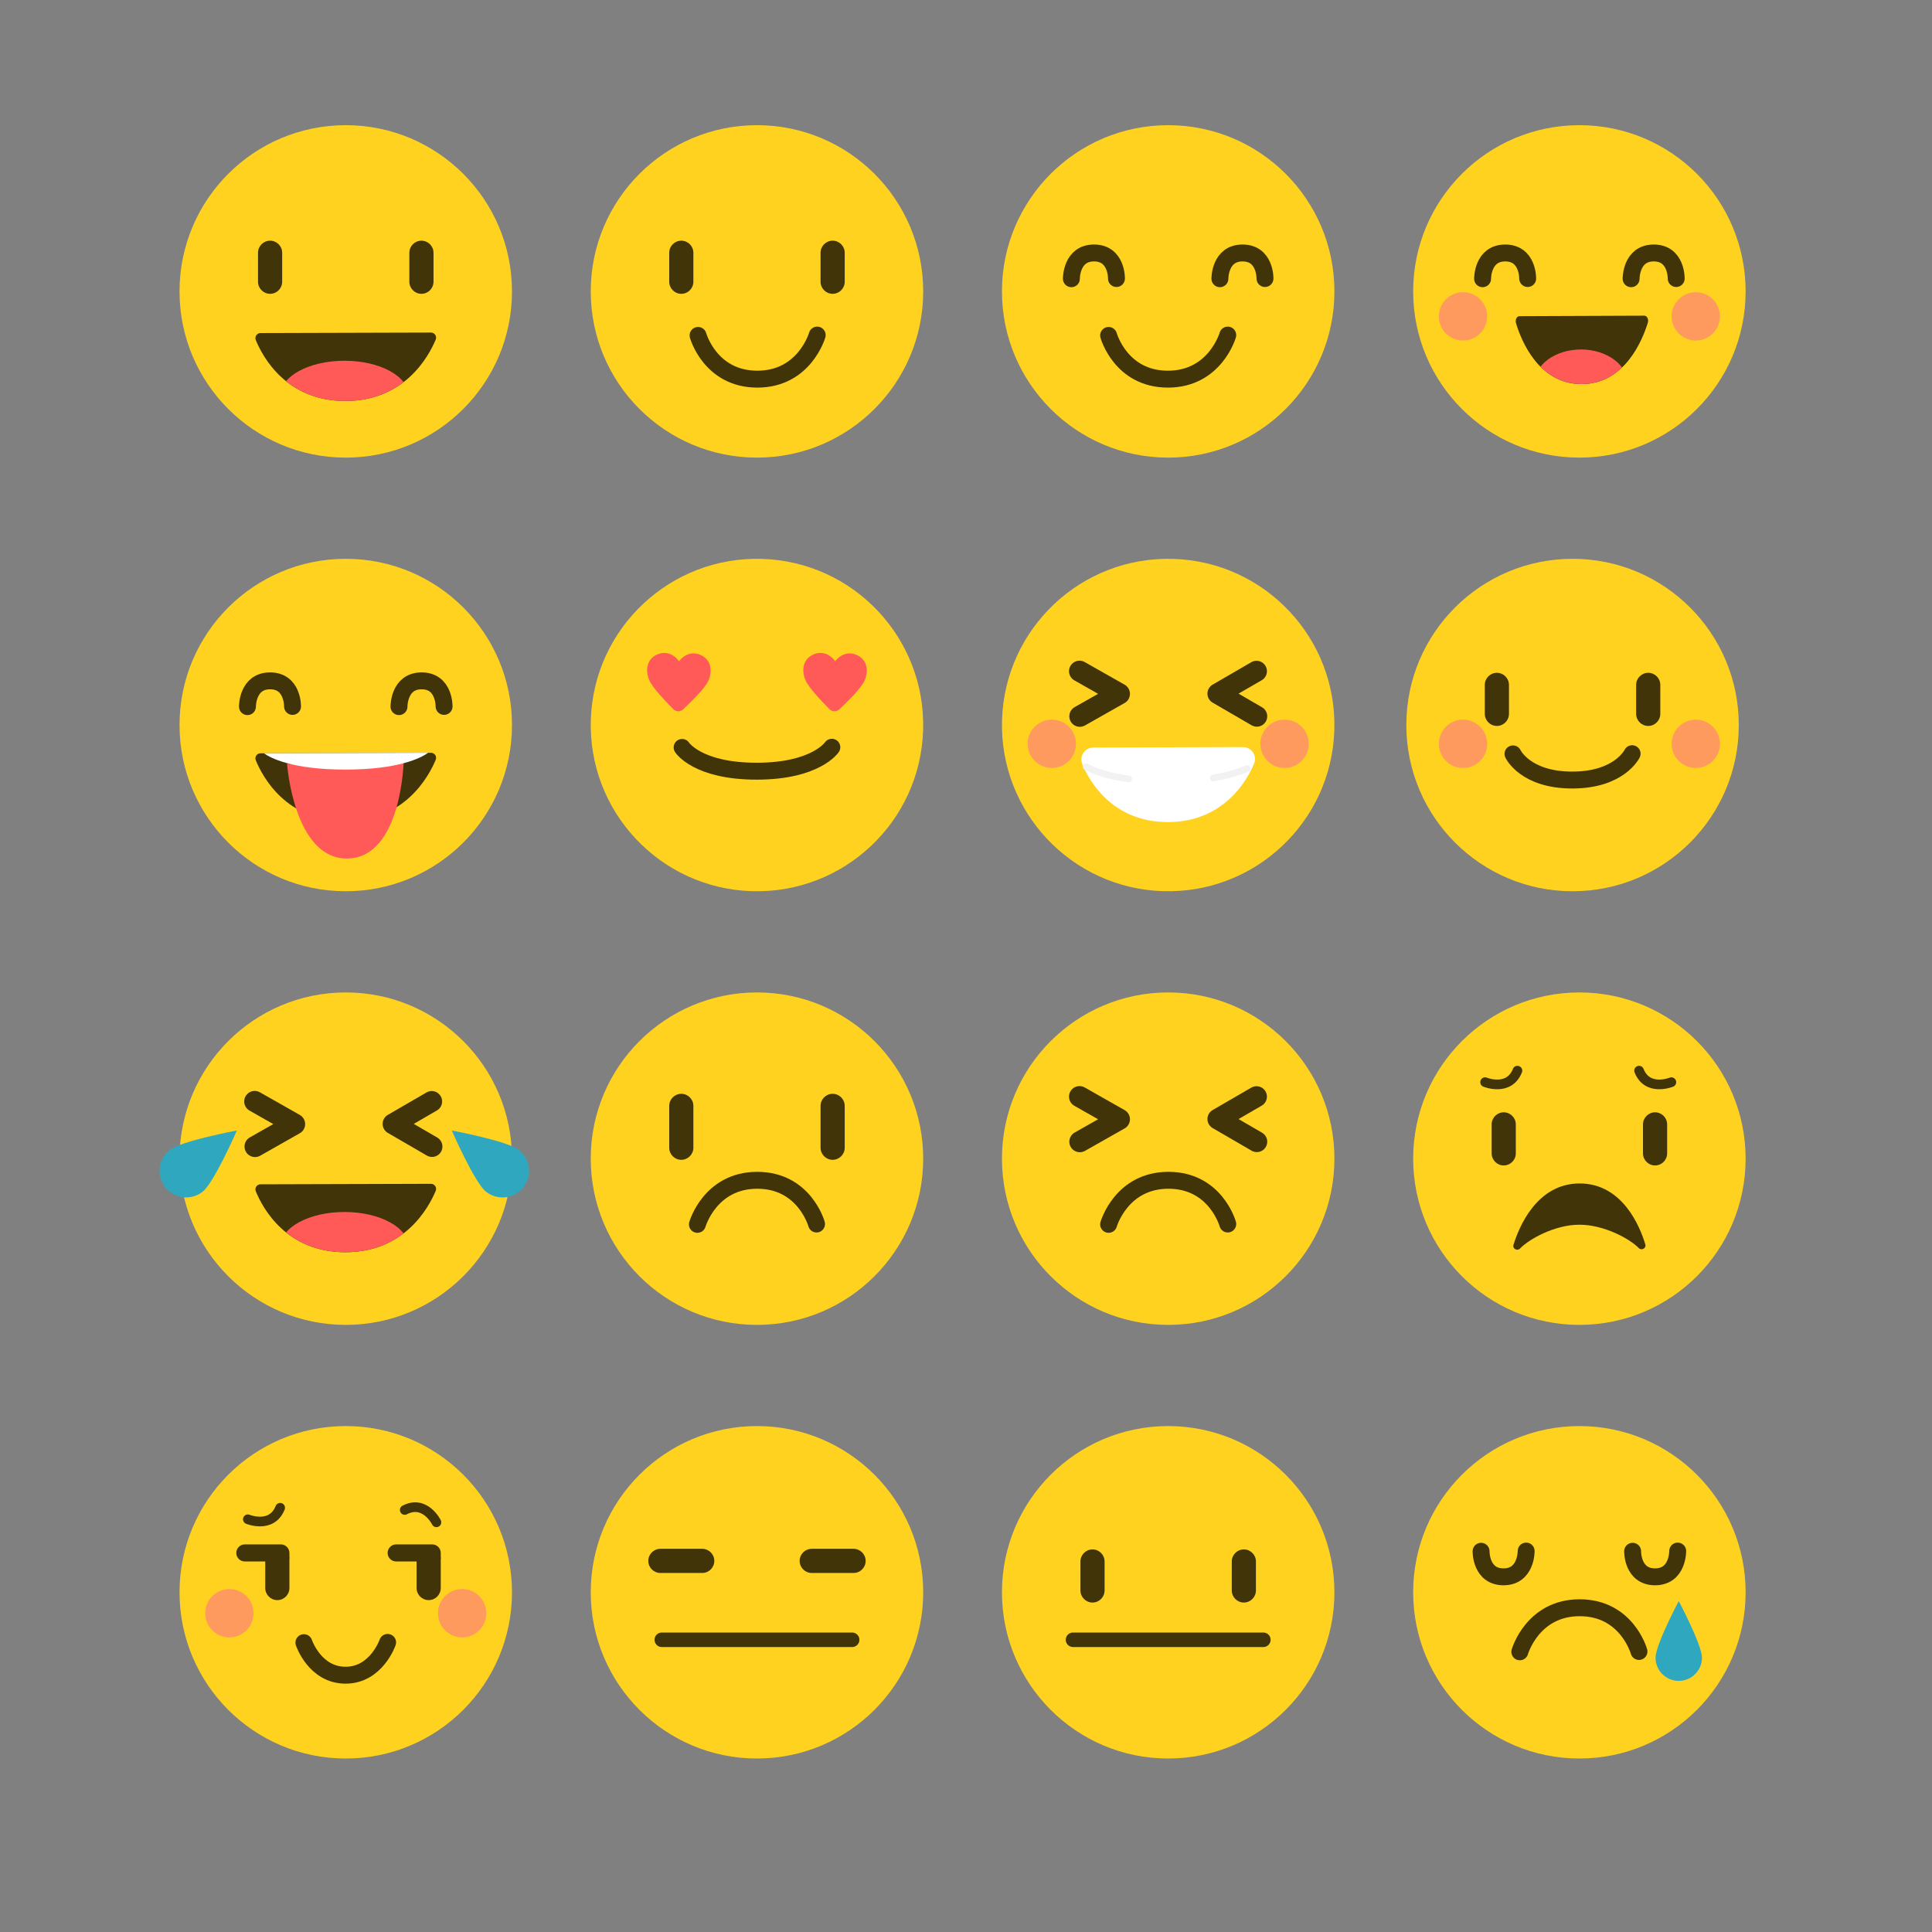<?xml version="1.0" encoding="UTF-8" standalone="no"?>
<!-- Created with Inkscape (http://www.inkscape.org/) -->

<svg
   xmlns:dc="http://purl.org/dc/elements/1.1/"
   xmlns:cc="http://creativecommons.org/ns#"
   xmlns:rdf="http://www.w3.org/1999/02/22-rdf-syntax-ns#"
   xmlns:svg="http://www.w3.org/2000/svg"
   xmlns="http://www.w3.org/2000/svg"
   xmlns:sodipodi="http://sodipodi.sourceforge.net/DTD/sodipodi-0.dtd"
   xmlns:inkscape="http://www.inkscape.org/namespaces/inkscape"
   id="svg2"
   version="1.1"
   inkscape:version="0.91 r13725"
   xml:space="preserve"
   width="1000"
   height="1000"
   viewBox="0 0 1000 1000"
   sodipodi:docname="smile.SVG.svg"><rect x="0" y="0" width="1000" height="1000" fill="#808080" stroke="none"/><defs
     id="defs6"><clipPath
       clipPathUnits="userSpaceOnUse"
       id="clipPath16"><path
         d="M 0,0 800,0 800,800 0,800 0,0 Z"
         id="path18"
         inkscape:connector-curvature="0" /></clipPath><radialGradient
       fx="0"
       fy="0"
       cx="0"
       cy="0"
       r="1"
       gradientUnits="userSpaceOnUse"
       gradientTransform="matrix(400,0,0,-400,400,400)"
       spreadMethod="pad"
       id="radialGradient24"><stop
         style="stop-opacity:1;stop-color:#ffffff"
         offset="0"
         id="stop26" /><stop
         style="stop-opacity:1;stop-color:#fffeed"
         offset="1"
         id="stop28" /></radialGradient><clipPath
       clipPathUnits="userSpaceOnUse"
       id="clipPath36"><path
         d="M 0,800 800,800 800,0 0,0 0,800 Z"
         id="path38"
         inkscape:connector-curvature="0" /></clipPath><clipPath
       clipPathUnits="userSpaceOnUse"
       id="clipPath92"><path
         d="m 595.786,502.012 20.031,0 0,-20.031 -20.031,0 0,20.031 z"
         id="path94"
         inkscape:connector-curvature="0" /></clipPath><clipPath
       clipPathUnits="userSpaceOnUse"
       id="clipPath108"><path
         d="m 692.171,502.012 20.031,0 0,-20.031 -20.031,0 0,20.031 z"
         id="path110"
         inkscape:connector-curvature="0" /></clipPath><clipPath
       clipPathUnits="userSpaceOnUse"
       id="clipPath140"><path
         d="m 178.459,662.287 -70.586,-0.203 c -1.491,-0.004 -2.52,-1.515 -1.955,-2.895 l 0,0 c 2.939,-7.173 12.754,-25.233 37.1,-25.233 l 0,0 c 24.334,0 34.371,18.185 37.402,25.421 l 0,0 c 0.58,1.386 -0.454,2.91 -1.954,2.91 l 0,0 c -0.002,0 -0.005,0 -0.007,0"
         id="path142"
         inkscape:connector-curvature="0" /></clipPath><clipPath
       clipPathUnits="userSpaceOnUse"
       id="clipPath152"><path
         d="M 0,800 800,800 800,0 0,0 0,800 Z"
         id="path154"
         inkscape:connector-curvature="0" /></clipPath><clipPath
       clipPathUnits="userSpaceOnUse"
       id="clipPath184"><path
         d="m 178.459,309.805 -70.586,-0.204 c -1.491,-0.004 -2.52,-1.515 -1.955,-2.895 l 0,0 c 2.939,-7.173 12.754,-25.233 37.1,-25.233 l 0,0 c 24.334,0 34.371,18.185 37.402,25.422 l 0,0 c 0.58,1.384 -0.454,2.91 -1.954,2.91 l 0,0 c -0.002,0 -0.005,0 -0.007,0"
         id="path186"
         inkscape:connector-curvature="0" /></clipPath><clipPath
       clipPathUnits="userSpaceOnUse"
       id="clipPath196"><path
         d="M 0,800 800,800 800,0 0,0 0,800 Z"
         id="path198"
         inkscape:connector-curvature="0" /></clipPath><clipPath
       clipPathUnits="userSpaceOnUse"
       id="clipPath268"><path
         d="m 84.964,142.012 20.031,0 0,-20.031 -20.031,0 0,20.031 z"
         id="path270"
         inkscape:connector-curvature="0" /></clipPath><clipPath
       clipPathUnits="userSpaceOnUse"
       id="clipPath284"><path
         d="m 181.349,142.012 20.031,0 0,-20.031 -20.031,0 0,20.031 z"
         id="path286"
         inkscape:connector-curvature="0" /></clipPath><clipPath
       clipPathUnits="userSpaceOnUse"
       id="clipPath332"><path
         d="m 680.894,669.287 -51.718,-0.204 c -1.094,-0.004 -1.847,-1.514 -1.433,-2.895 l 0,0 c 2.153,-7.173 9.344,-25.233 27.182,-25.233 l 0,0 c 17.831,0 25.185,18.185 27.406,25.421 l 0,0 c 0.425,1.386 -0.333,2.911 -1.432,2.911 l 0,0 c -0.002,0 -0.003,0 -0.005,0"
         id="path334"
         inkscape:connector-curvature="0" /></clipPath><clipPath
       clipPathUnits="userSpaceOnUse"
       id="clipPath344"><path
         d="M 0,800 800,800 800,0 0,0 0,800 Z"
         id="path346"
         inkscape:connector-curvature="0" /></clipPath><clipPath
       clipPathUnits="userSpaceOnUse"
       id="clipPath360"><path
         d="m 595.786,679.012 20.031,0 0,-20.031 -20.031,0 0,20.031 z"
         id="path362"
         inkscape:connector-curvature="0" /></clipPath><clipPath
       clipPathUnits="userSpaceOnUse"
       id="clipPath376"><path
         d="m 692.171,679.012 20.031,0 0,-20.031 -20.031,0 0,20.031 z"
         id="path378"
         inkscape:connector-curvature="0" /></clipPath><clipPath
       clipPathUnits="userSpaceOnUse"
       id="clipPath412"><path
         d="m 178.459,488.287 -70.586,-0.204 c -1.491,-0.004 -2.52,-1.514 -1.955,-2.895 l 0,0 c 2.939,-7.173 12.754,-25.233 37.1,-25.233 l 0,0 c 24.334,0 34.371,18.185 37.402,25.421 l 0,0 c 0.58,1.386 -0.454,2.911 -1.954,2.911 l 0,0 c -0.002,0 -0.005,0 -0.007,0"
         id="path414"
         inkscape:connector-curvature="0" /></clipPath><clipPath
       clipPathUnits="userSpaceOnUse"
       id="clipPath424"><path
         d="M 0,800 800,800 800,0 0,0 0,800 Z"
         id="path426"
         inkscape:connector-curvature="0" /></clipPath><clipPath
       clipPathUnits="userSpaceOnUse"
       id="clipPath452"><path
         d="m 425.512,502.012 20.031,0 0,-20.031 -20.031,0 0,20.031 z"
         id="path454"
         inkscape:connector-curvature="0" /></clipPath><clipPath
       clipPathUnits="userSpaceOnUse"
       id="clipPath468"><path
         d="m 521.897,502.012 20.031,0 0,-20.031 -20.031,0 0,20.031 z"
         id="path470"
         inkscape:connector-curvature="0" /></clipPath><clipPath
       clipPathUnits="userSpaceOnUse"
       id="clipPath560"><path
         d="M 0,800 800,800 800,0 0,0 0,800 Z"
         id="path562"
         inkscape:connector-curvature="0" /></clipPath></defs><sodipodi:namedview
     pagecolor="#ffffff"
     bordercolor="#666666"
     borderopacity="1"
     objecttolerance="10"
     gridtolerance="10"
     guidetolerance="10"
     inkscape:pageopacity="0"
     inkscape:pageshadow="2"
     inkscape:window-width="1366"
     inkscape:window-height="713"
     id="namedview4"
     showgrid="false"
     inkscape:zoom="0.472"
     inkscape:cx="325.20741"
     inkscape:cy="461.37836"
     inkscape:window-x="0"
     inkscape:window-y="27"
     inkscape:window-maximized="1"
     inkscape:current-layer="g10" /><g
     id="g10"
     inkscape:groupmode="layer"
     inkscape:label="74221-OE7M2S-365"
     transform="matrix(1.25,0,0,-1.25,0,1000)"><g
       id="g40"
       transform="translate(552.551,679.336)"><path
         d="m 0,0 c 0,-38.014 -30.817,-68.831 -68.832,-68.831 -38.013,0 -68.829,30.817 -68.829,68.831 0,38.015 30.816,68.831 68.829,68.831 C -30.817,68.831 0,38.015 0,0"
         style="fill:#ffd21f;fill-opacity:1;fill-rule:nonzero;stroke:none"
         id="path42"
         inkscape:connector-curvature="0" /></g><g
       id="g44"
       transform="translate(505.137,684.583)"><path
         d="m 0,0 c 0,0 -0.125,10.667 9.375,10.667 9.5,0 9.292,-10.584 9.292,-10.584"
         style="fill:none;stroke:#403408;stroke-width:7;stroke-linecap:round;stroke-linejoin:miter;stroke-miterlimit:10;stroke-dasharray:none;stroke-opacity:1"
         id="path46"
         inkscape:connector-curvature="0" /></g><g
       id="g48"
       transform="translate(443.637,684.583)"><path
         d="m 0,0 c 0,0 -0.125,10.667 9.375,10.667 9.5,0 9.292,-10.584 9.292,-10.584"
         style="fill:none;stroke:#403408;stroke-width:7;stroke-linecap:round;stroke-linejoin:miter;stroke-miterlimit:10;stroke-dasharray:none;stroke-opacity:1"
         id="path50"
         inkscape:connector-curvature="0" /></g><g
       id="g52"
       transform="translate(508.386,661.25)"><path
         d="m 0,0 c 0,0 -5.214,-18.25 -24.776,-18.25 -19.563,0 -24.557,18.107 -24.557,18.107"
         style="fill:none;stroke:#403408;stroke-width:7;stroke-linecap:round;stroke-linejoin:miter;stroke-miterlimit:10;stroke-dasharray:none;stroke-opacity:1"
         id="path54"
         inkscape:connector-curvature="0" /></g><g
       id="g56"
       transform="translate(382.276,679.336)"><path
         d="m 0,0 c 0,-38.014 -30.816,-68.831 -68.831,-68.831 -38.013,0 -68.83,30.817 -68.83,68.831 0,38.015 30.817,68.831 68.83,68.831 C -30.816,68.831 0,38.015 0,0"
         style="fill:#ffd21f;fill-opacity:1;fill-rule:nonzero;stroke:none"
         id="path58"
         inkscape:connector-curvature="0" /></g><g
       id="g60"
       transform="translate(282.112,678.336)"><path
         d="m 0,0 0,0 c -2.75,0 -5,2.25 -5,5 l 0,12 c 0,2.75 2.25,5 5,5 2.75,0 5,-2.25 5,-5 L 5,5 C 5,2.25 2.75,0 0,0"
         style="fill:#403408;fill-opacity:1;fill-rule:nonzero;stroke:none"
         id="path62"
         inkscape:connector-curvature="0" /></g><g
       id="g64"
       transform="translate(344.779,678.336)"><path
         d="m 0,0 0,0 c -2.75,0 -5,2.25 -5,5 l 0,12 c 0,2.75 2.25,5 5,5 2.75,0 5,-2.25 5,-5 L 5,5 C 5,2.25 2.75,0 0,0"
         style="fill:#403408;fill-opacity:1;fill-rule:nonzero;stroke:none"
         id="path66"
         inkscape:connector-curvature="0" /></g><g
       id="g68"
       transform="translate(338.386,661.25)"><path
         d="m 0,0 c 0,0 -5.214,-18.25 -24.776,-18.25 -19.563,0 -24.557,18.107 -24.557,18.107"
         style="fill:none;stroke:#403408;stroke-width:7;stroke-linecap:round;stroke-linejoin:miter;stroke-miterlimit:10;stroke-dasharray:none;stroke-opacity:1"
         id="path70"
         inkscape:connector-curvature="0" /></g><g
       id="g72"
       transform="translate(719.992,499.779)"><path
         d="m 0,0 c 0,-38.014 -30.818,-68.831 -68.832,-68.831 -38.013,0 -68.829,30.817 -68.829,68.831 0,38.015 30.816,68.831 68.829,68.831 C -30.818,68.831 0,38.015 0,0"
         style="fill:#ffd21f;fill-opacity:1;fill-rule:nonzero;stroke:none"
         id="path74"
         inkscape:connector-curvature="0" /></g><g
       id="g76"
       transform="translate(619.827,499.404)"><path
         d="m 0,0 0,0 c -2.75,0 -5,2.25 -5,5 l 0,12 c 0,2.75 2.25,5 5,5 2.75,0 5,-2.25 5,-5 L 5,5 C 5,2.25 2.75,0 0,0"
         style="fill:#403408;fill-opacity:1;fill-rule:nonzero;stroke:none"
         id="path78"
         inkscape:connector-curvature="0" /></g><g
       id="g80"
       transform="translate(682.494,499.404)"><path
         d="m 0,0 0,0 c -2.75,0 -5,2.25 -5,5 l 0,12 c 0,2.75 2.25,5 5,5 l 0,0 c 2.75,0 5,-2.25 5,-5 L 5,5 C 5,2.25 2.75,0 0,0"
         style="fill:#403408;fill-opacity:1;fill-rule:nonzero;stroke:none"
         id="path82"
         inkscape:connector-curvature="0" /></g><path
       inkscape:connector-curvature="0"
       id="path86"
       style="fill:none;stroke:#403408;stroke-width:7;stroke-linecap:round;stroke-linejoin:miter;stroke-miterlimit:10;stroke-dasharray:none;stroke-opacity:1"
       d="m 675.827,487.917 c 0,0 -5.214,-10.917 -24.776,-10.917 -19.563,0 -24.557,10.832 -24.557,10.832" /><g
       id="g88"><g
         id="g90" /><g
         id="g96"><g
           clip-path="url(#clipPath92)"
           id="g98"
           style="opacity:0.6"><g
             transform="translate(615.817,491.997)"
             id="g100"><path
               d="m 0,0 c 0,-5.532 -4.485,-10.016 -10.016,-10.016 -5.532,0 -10.015,4.484 -10.015,10.016 0,5.532 4.483,10.016 10.015,10.016 C -4.485,10.016 0,5.532 0,0"
               style="fill:#ff758a;fill-opacity:1;fill-rule:nonzero;stroke:none"
               id="path102"
               inkscape:connector-curvature="0" /></g></g></g></g><g
       id="g104"><g
         id="g106" /><g
         id="g112"><g
           clip-path="url(#clipPath108)"
           id="g114"
           style="opacity:0.6"><g
             transform="translate(712.202,491.997)"
             id="g116"><path
               d="m 0,0 c 0,-5.532 -4.485,-10.016 -10.016,-10.016 -5.532,0 -10.015,4.484 -10.015,10.016 0,5.532 4.483,10.016 10.015,10.016 C -4.485,10.016 0,5.532 0,0"
               style="fill:#ff758a;fill-opacity:1;fill-rule:nonzero;stroke:none"
               id="path118"
               inkscape:connector-curvature="0" /></g></g></g></g><g
       id="g120"
       transform="translate(212.003,679.336)"><path
         d="m 0,0 c 0,-38.014 -30.817,-68.831 -68.831,-68.831 -38.014,0 -68.83,30.817 -68.83,68.831 0,38.015 30.816,68.831 68.83,68.831 C -30.817,68.831 0,38.015 0,0"
         style="fill:#ffd21f;fill-opacity:1;fill-rule:nonzero;stroke:none"
         id="path122"
         inkscape:connector-curvature="0" /></g><g
       id="g124"
       transform="translate(111.839,678.336)"><path
         d="m 0,0 0,0 c -2.75,0 -5,2.25 -5,5 l 0,12 c 0,2.75 2.25,5 5,5 l 0,0 c 2.75,0 5,-2.25 5,-5 L 5,5 C 5,2.25 2.75,0 0,0"
         style="fill:#403408;fill-opacity:1;fill-rule:nonzero;stroke:none"
         id="path126"
         inkscape:connector-curvature="0" /></g><g
       id="g128"
       transform="translate(174.506,678.336)"><path
         d="m 0,0 0,0 c -2.75,0 -5,2.25 -5,5 l 0,12 c 0,2.75 2.25,5 5,5 l 0,0 c 2.75,0 5,-2.25 5,-5 L 5,5 C 5,2.25 2.75,0 0,0"
         style="fill:#403408;fill-opacity:1;fill-rule:nonzero;stroke:none"
         id="path130"
         inkscape:connector-curvature="0" /></g><g
       id="g132"
       transform="translate(107.873,662.084)"><path
         d="m 0,0 c -1.492,-0.004 -2.521,-1.515 -1.955,-2.895 2.938,-7.173 12.754,-25.233 37.1,-25.233 24.334,0 34.371,18.185 37.402,25.421 0.581,1.388 -0.457,2.915 -1.961,2.911 L 0,0 Z"
         style="fill:#403408;fill-opacity:1;fill-rule:nonzero;stroke:none"
         id="path134"
         inkscape:connector-curvature="0" /></g><g
       id="g136"><g
         id="g138"
         clip-path="url(#clipPath140)"><g
           id="g144"
           transform="translate(169.133,636.25)"><path
             d="M 0,0 C 0,-7.939 -11.864,-14.375 -26.5,-14.375 -41.136,-14.375 -53,-7.939 -53,0 -53,7.939 -41.136,14.375 -26.5,14.375 -11.864,14.375 0,7.939 0,0"
             style="fill:#ff5a58;fill-opacity:1;fill-rule:nonzero;stroke:none"
             id="path146"
             inkscape:connector-curvature="0" /></g></g></g><g
       id="g148"><g
         id="g150"
         clip-path="url(#clipPath152)"><g
           id="g156"
           transform="translate(212.003,320.221)"><path
             d="m 0,0 c 0,-38.014 -30.817,-68.831 -68.831,-68.831 -38.013,0 -68.83,30.817 -68.83,68.831 0,38.015 30.817,68.831 68.83,68.831 C -30.817,68.831 0,38.015 0,0"
             style="fill:#ffd21f;fill-opacity:1;fill-rule:nonzero;stroke:none"
             id="path158"
             inkscape:connector-curvature="0" /></g><g
           id="g160"
           transform="translate(105.477,343.913)"><path
             d="M 0,0 16.523,-9.375 0.129,-18.667"
             style="fill:none;stroke:#403408;stroke-width:8.712;stroke-linecap:round;stroke-linejoin:round;stroke-miterlimit:10;stroke-dasharray:none;stroke-opacity:1"
             id="path162"
             inkscape:connector-curvature="0" /></g><g
           id="g164"
           transform="translate(178.893,325.246)"><path
             d="m 0,0 -16.144,9.375 16.018,9.292"
             style="fill:none;stroke:#403408;stroke-width:8.612;stroke-linecap:round;stroke-linejoin:round;stroke-miterlimit:10;stroke-dasharray:none;stroke-opacity:1"
             id="path166"
             inkscape:connector-curvature="0" /></g><g
           id="g168"
           transform="translate(214.933,323.792)"><path
             d="M 0,0 C 4.758,-3.784 5.546,-10.712 1.761,-15.471 -2.024,-20.23 -8.95,-21.02 -13.708,-17.236 -18.468,-13.449 -27.864,8.091 -27.864,8.091 -27.864,8.091 -4.761,3.786 0,0"
             style="fill:#2fa7bf;fill-opacity:1;fill-rule:nonzero;stroke:none"
             id="path170"
             inkscape:connector-curvature="0" /></g><g
           id="g172"
           transform="translate(70.224,323.792)"><path
             d="M 0,0 C -4.758,-3.784 -5.546,-10.712 -1.761,-15.471 2.024,-20.23 8.95,-21.02 13.708,-17.236 18.468,-13.449 27.864,8.091 27.864,8.091 27.864,8.091 4.761,3.786 0,0"
             style="fill:#2fa7bf;fill-opacity:1;fill-rule:nonzero;stroke:none"
             id="path174"
             inkscape:connector-curvature="0" /></g><g
           id="g176"
           transform="translate(107.873,309.601)"><path
             d="m 0,0 c -1.492,-0.004 -2.521,-1.515 -1.955,-2.895 2.938,-7.173 12.754,-25.233 37.1,-25.233 24.334,0 34.371,18.185 37.402,25.421 0.581,1.388 -0.457,2.915 -1.961,2.911 L 0,0 Z"
             style="fill:#403408;fill-opacity:1;fill-rule:nonzero;stroke:none"
             id="path178"
             inkscape:connector-curvature="0" /></g></g></g><g
       id="g180"><g
         id="g182"
         clip-path="url(#clipPath184)"><g
           id="g188"
           transform="translate(169.133,283.768)"><path
             d="M 0,0 C 0,-7.939 -11.864,-14.375 -26.5,-14.375 -41.136,-14.375 -53,-7.939 -53,0 -53,7.939 -41.136,14.375 -26.5,14.375 -11.864,14.375 0,7.939 0,0"
             style="fill:#ff5a58;fill-opacity:1;fill-rule:nonzero;stroke:none"
             id="path190"
             inkscape:connector-curvature="0" /></g></g></g><g
       id="g200"
       transform="translate(722.825,320.221)"><path
         d="m 0,0 c 0,-38.014 -30.817,-68.831 -68.832,-68.831 -38.013,0 -68.829,30.817 -68.829,68.831 0,38.015 30.816,68.831 68.829,68.831 C -30.817,68.831 0,38.015 0,0"
         style="fill:#ffd21f;fill-opacity:1;fill-rule:nonzero;stroke:none"
         id="path202"
         inkscape:connector-curvature="0" /></g><g
       id="g204"
       transform="translate(622.661,317.413)"><path
         d="m 0,0 0,0 c -2.75,0 -5,2.25 -5,5 l 0,12 c 0,2.75 2.25,5 5,5 2.75,0 5,-2.25 5,-5 L 5,5 C 5,2.25 2.75,0 0,0"
         style="fill:#403408;fill-opacity:1;fill-rule:nonzero;stroke:none"
         id="path206"
         inkscape:connector-curvature="0" /></g><g
       id="g208"
       transform="translate(685.328,317.413)"><path
         d="m 0,0 0,0 c -2.75,0 -5,2.25 -5,5 l 0,12 c 0,2.75 2.25,5 5,5 2.75,0 5,-2.25 5,-5 L 5,5 C 5,2.25 2.75,0 0,0"
         style="fill:#403408;fill-opacity:1;fill-rule:nonzero;stroke:none"
         id="path210"
         inkscape:connector-curvature="0" /></g><g
       id="g212"
       transform="translate(614.953,351.898)"><path
         d="M 0,0 C 0,0 9.865,-4.059 13.377,4.768"
         style="fill:none;stroke:#403408;stroke-width:4;stroke-linecap:round;stroke-linejoin:miter;stroke-miterlimit:10;stroke-dasharray:none;stroke-opacity:1"
         id="path214"
         inkscape:connector-curvature="0" /></g><g
       id="g216"
       transform="translate(692.079,351.898)"><path
         d="M 0,0 C 0,0 -9.865,-4.059 -13.377,4.768"
         style="fill:none;stroke:#403408;stroke-width:4;stroke-linecap:round;stroke-linejoin:miter;stroke-miterlimit:10;stroke-dasharray:none;stroke-opacity:1"
         id="path218"
         inkscape:connector-curvature="0" /></g><g
       id="g220"
       transform="translate(678.583,283.199)"><path
         d="M 0,0 C 1.13,-1.172 3.162,-0.086 2.719,1.481 2.715,1.494 2.711,1.508 2.707,1.522 0.554,8.695 -6.638,26.755 -24.476,26.755 -42.306,26.755 -49.66,8.57 -51.881,1.333 -51.885,1.32 -51.889,1.306 -51.893,1.292 c -0.455,-1.572 1.593,-2.666 2.721,-1.48 3.6,3.783 14.267,9.864 24.587,9.864 C -14.267,9.676 -3.602,3.735 0,0"
         style="fill:#403408;fill-opacity:1;fill-rule:nonzero;stroke:none"
         id="path222"
         inkscape:connector-curvature="0" /></g><g
       id="g224"
       transform="translate(382.276,140.664)"><path
         d="m 0,0 c 0,-38.014 -30.818,-68.831 -68.832,-68.831 -38.013,0 -68.829,30.817 -68.829,68.831 0,38.015 30.816,68.831 68.829,68.831 C -30.818,68.831 0,38.015 0,0"
         style="fill:#ffd21f;fill-opacity:1;fill-rule:nonzero;stroke:none"
         id="path226"
         inkscape:connector-curvature="0" /></g><g
       id="g228"
       transform="translate(295.779,153.667)"><path
         d="m 0,0 0,0 c 0,-2.75 -2.25,-5 -5,-5 l -17.333,0 c -2.75,0 -5,2.25 -5,5 l 0,0 c 0,2.75 2.25,5 5,5 L -5,5 C -2.25,5 0,2.75 0,0"
         style="fill:#403408;fill-opacity:1;fill-rule:nonzero;stroke:none"
         id="path230"
         inkscape:connector-curvature="0" /></g><g
       id="g232"
       transform="translate(358.446,153.667)"><path
         d="m 0,0 0,0 c 0,-2.75 -2.25,-5 -5,-5 l -17.333,0 c -2.75,0 -5,2.25 -5,5 l 0,0 c 0,2.75 2.25,5 5,5 L -5,5 C -2.25,5 0,2.75 0,0"
         style="fill:#403408;fill-opacity:1;fill-rule:nonzero;stroke:none"
         id="path234"
         inkscape:connector-curvature="0" /></g><g
       id="g236"
       transform="translate(274.031,121)"><path
         d="M 0,0 78.83,0"
         style="fill:none;stroke:#403408;stroke-width:6;stroke-linecap:round;stroke-linejoin:miter;stroke-miterlimit:10;stroke-dasharray:none;stroke-opacity:1"
         id="path238"
         inkscape:connector-curvature="0" /></g><g
       id="g240"
       transform="translate(212.003,140.664)"><path
         d="m 0,0 c 0,-38.014 -30.818,-68.831 -68.832,-68.831 -38.013,0 -68.829,30.817 -68.829,68.831 0,38.015 30.816,68.831 68.829,68.831 C -30.818,68.831 0,38.015 0,0"
         style="fill:#ffd21f;fill-opacity:1;fill-rule:nonzero;stroke:none"
         id="path242"
         inkscape:connector-curvature="0" /></g><g
       id="g244"
       transform="translate(114.839,137.423)"><path
         d="m 0,0 0,0 c -2.75,0 -5,2.25 -5,5 l 0,12 c 0,2.75 2.25,5 5,5 l 0,0 c 2.75,0 5,-2.25 5,-5 L 5,5 C 5,2.25 2.75,0 0,0"
         style="fill:#403408;fill-opacity:1;fill-rule:nonzero;stroke:none"
         id="path246"
         inkscape:connector-curvature="0" /></g><g
       id="g248"
       transform="translate(177.506,137.423)"><path
         d="m 0,0 0,0 c -2.75,0 -5,2.25 -5,5 l 0,12 c 0,2.75 2.25,5 5,5 l 0,0 c 2.75,0 5,-2.25 5,-5 L 5,5 C 5,2.25 2.75,0 0,0"
         style="fill:#403408;fill-opacity:1;fill-rule:nonzero;stroke:none"
         id="path250"
         inkscape:connector-curvature="0" /></g><g
       id="g252"
       transform="translate(182.506,156.961)"><path
         d="m 0,0 0,-2.08 c 0,-0.803 -0.656,-1.459 -1.458,-1.459 l -17.003,0 C -20.408,-3.539 -22,-1.946 -22,0 c 0,1.946 1.592,3.539 3.539,3.539 l 14.922,0 C -1.592,3.539 0,1.946 0,0"
         style="fill:#403408;fill-opacity:1;fill-rule:nonzero;stroke:none"
         id="path254"
         inkscape:connector-curvature="0" /></g><g
       id="g256"
       transform="translate(119.839,156.961)"><path
         d="m 0,0 0,-1.83 c 0,-0.94 -0.769,-1.709 -1.708,-1.709 l -16.753,0 C -20.408,-3.539 -22,-1.946 -22,0 c 0,1.946 1.592,3.539 3.539,3.539 l 14.922,0 C -1.592,3.539 0,1.946 0,0"
         style="fill:#403408;fill-opacity:1;fill-rule:nonzero;stroke:none"
         id="path258"
         inkscape:connector-curvature="0" /></g><g
       id="g260"
       transform="translate(160.506,119.917)"><path
         d="m 0,0 c 0,0 -4.649,-13.583 -17.411,-13.583 -12.761,0 -17.255,13.477 -17.255,13.477"
         style="fill:none;stroke:#403408;stroke-width:7;stroke-linecap:round;stroke-linejoin:miter;stroke-miterlimit:10;stroke-dasharray:none;stroke-opacity:1"
         id="path262"
         inkscape:connector-curvature="0" /></g><g
       id="g264"><g
         id="g266" /><g
         id="g272"><g
           clip-path="url(#clipPath268)"
           id="g274"
           style="opacity:0.6"><g
             transform="translate(104.995,131.997)"
             id="g276"><path
               d="m 0,0 c 0,-5.532 -4.485,-10.016 -10.016,-10.016 -5.532,0 -10.015,4.484 -10.015,10.016 0,5.532 4.483,10.016 10.015,10.016 C -4.485,10.016 0,5.532 0,0"
               style="fill:#ff758a;fill-opacity:1;fill-rule:nonzero;stroke:none"
               id="path278"
               inkscape:connector-curvature="0" /></g></g></g></g><g
       id="g280"><g
         id="g282" /><g
         id="g288"><g
           clip-path="url(#clipPath284)"
           id="g290"
           style="opacity:0.6"><g
             transform="translate(201.381,131.997)"
             id="g292"><path
               d="m 0,0 c 0,-5.532 -4.485,-10.016 -10.016,-10.016 -5.532,0 -10.015,4.484 -10.015,10.016 0,5.532 4.483,10.016 10.015,10.016 C -4.485,10.016 0,5.532 0,0"
               style="fill:#ff758a;fill-opacity:1;fill-rule:nonzero;stroke:none"
               id="path294"
               inkscape:connector-curvature="0" /></g></g></g></g><g
       id="g296"
       transform="translate(102.632,170.898)"><path
         d="M 0,0 C 0,0 9.865,-4.059 13.377,4.768"
         style="fill:none;stroke:#403408;stroke-width:4;stroke-linecap:round;stroke-linejoin:miter;stroke-miterlimit:10;stroke-dasharray:none;stroke-opacity:1"
         id="path298"
         inkscape:connector-curvature="0" /></g><g
       id="g300"
       transform="translate(167.593,174.756)"><path
         d="M 0,0 C 8.431,4.377 13.123,-5.111 13.123,-5.111"
         style="fill:none;stroke:#403408;stroke-width:4;stroke-linecap:round;stroke-linejoin:miter;stroke-miterlimit:10;stroke-dasharray:none;stroke-opacity:1"
         id="path302"
         inkscape:connector-curvature="0" /></g><g
       id="g304"
       transform="translate(382.243,497.632)"><path
         d="m 0,0 c -1.185,-37.995 -32.95,-67.836 -70.945,-66.65 -37.995,1.184 -67.836,32.947 -66.649,70.942 1.185,37.997 32.947,67.837 70.942,66.652 C -28.657,69.759 1.185,37.996 0,0"
         style="fill:#ffd21f;fill-opacity:1;fill-rule:nonzero;stroke:none"
         id="path306"
         inkscape:connector-curvature="0" /></g><g
       id="g308"
       transform="translate(344.446,490.583)"><path
         d="m 0,0 c 0,0 -6.553,-9.917 -31.138,-9.917 -24.585,0 -30.861,9.84 -30.861,9.84"
         style="fill:none;stroke:#403408;stroke-width:7;stroke-linecap:round;stroke-linejoin:miter;stroke-miterlimit:10;stroke-dasharray:none;stroke-opacity:1"
         id="path310"
         inkscape:connector-curvature="0" /></g><g
       id="g312"
       transform="translate(337.051,529.096)"><path
         d="m 0,0 c 3.469,1.382 6.728,-0.051 8.79,-2.891 2.152,2.771 5.456,4.098 8.879,2.603 4.299,-1.876 5.131,-6.388 3.255,-10.688 -1.353,-3.102 -7.254,-8.881 -10.437,-11.86 C 9.34,-23.909 7.554,-23.88 6.444,-22.77 3.359,-19.689 -2.35,-13.721 -3.602,-10.577 -5.337,-6.218 -4.358,-1.736 0,0"
         style="fill:#ff5a58;fill-opacity:1;fill-rule:nonzero;stroke:none"
         id="path314"
         inkscape:connector-curvature="0" /></g><g
       id="g316"
       transform="translate(272.385,529.096)"><path
         d="m 0,0 c 3.469,1.382 6.728,-0.051 8.79,-2.891 2.152,2.771 5.456,4.098 8.879,2.603 4.299,-1.876 5.131,-6.388 3.255,-10.688 -1.353,-3.102 -7.254,-8.881 -10.437,-11.86 C 9.34,-23.909 7.554,-23.88 6.444,-22.77 3.359,-19.689 -2.35,-13.721 -3.602,-10.577 -5.337,-6.218 -4.358,-1.736 0,0"
         style="fill:#ff5a58;fill-opacity:1;fill-rule:nonzero;stroke:none"
         id="path318"
         inkscape:connector-curvature="0" /></g><g
       id="g4456"
       inkscape:export-xdpi="90"
       inkscape:export-ydpi="90"><g
         transform="translate(722.825,679.336)"
         id="g320"><path
           inkscape:connector-curvature="0"
           id="path322"
           style="fill:#ffd21f;fill-opacity:1;fill-rule:nonzero;stroke:none"
           d="m 0,0 c 0,-38.014 -30.818,-68.831 -68.832,-68.831 -38.013,0 -68.829,30.817 -68.829,68.831 0,38.015 30.816,68.831 68.829,68.831 C -30.818,68.831 0,38.015 0,0" /></g><g
         transform="translate(629.175,669.083)"
         id="g324"><path
           inkscape:connector-curvature="0"
           id="path326"
           style="fill:#403408;fill-opacity:1;fill-rule:nonzero;stroke:none"
           d="m 0,0 c -1.093,-0.004 -1.847,-1.515 -1.432,-2.895 2.152,-7.173 9.344,-25.233 27.183,-25.233 17.83,0 25.184,18.185 27.404,25.421 0.426,1.388 -0.335,2.915 -1.436,2.911 L 0,0 Z" /></g><g
         id="g328"><g
           clip-path="url(#clipPath332)"
           id="g330"><g
             transform="translate(674.061,640.917)"
             id="g336"><path
               inkscape:connector-curvature="0"
               id="path338"
               style="fill:#ff5a58;fill-opacity:1;fill-rule:nonzero;stroke:none"
               d="m 0,0 c 0,-7.939 -8.693,-14.375 -19.417,-14.375 -10.723,0 -19.416,6.436 -19.416,14.375 0,7.939 8.693,14.375 19.416,14.375 C -8.693,14.375 0,7.939 0,0" /></g></g></g><g
         transform="translate(675.411,684.583)"
         id="g348"><path
           inkscape:connector-curvature="0"
           id="path350"
           style="fill:none;stroke:#403408;stroke-width:7;stroke-linecap:round;stroke-linejoin:miter;stroke-miterlimit:10;stroke-dasharray:none;stroke-opacity:1"
           d="m 0,0 c 0,0 -0.125,10.667 9.375,10.667 9.5,0 9.292,-10.584 9.292,-10.584" /></g><g
         transform="translate(613.911,684.583)"
         id="g352"><path
           inkscape:connector-curvature="0"
           id="path354"
           style="fill:none;stroke:#403408;stroke-width:7;stroke-linecap:round;stroke-linejoin:miter;stroke-miterlimit:10;stroke-dasharray:none;stroke-opacity:1"
           d="m 0,0 c 0,0 -0.125,10.667 9.375,10.667 9.5,0 9.292,-10.584 9.292,-10.584" /></g><g
         id="g356"><g
           id="g358" /><g
           id="g364"><g
             style="opacity:0.6"
             id="g366"
             clip-path="url(#clipPath360)"><g
               id="g368"
               transform="translate(615.817,668.997)"><path
                 inkscape:connector-curvature="0"
                 id="path370"
                 style="fill:#ff758a;fill-opacity:1;fill-rule:nonzero;stroke:none"
                 d="m 0,0 c 0,-5.532 -4.485,-10.016 -10.016,-10.016 -5.532,0 -10.015,4.484 -10.015,10.016 0,5.532 4.483,10.016 10.015,10.016 C -4.485,10.016 0,5.532 0,0" /></g></g></g></g><g
         id="g372"><g
           id="g374" /><g
           id="g380"><g
             style="opacity:0.6"
             id="g382"
             clip-path="url(#clipPath376)"><g
               id="g384"
               transform="translate(712.202,668.997)"><path
                 inkscape:connector-curvature="0"
                 id="path386"
                 style="fill:#ff758a;fill-opacity:1;fill-rule:nonzero;stroke:none"
                 d="m 0,0 c 0,-5.532 -4.485,-10.016 -10.016,-10.016 -5.532,0 -10.015,4.484 -10.015,10.016 0,5.532 4.483,10.016 10.015,10.016 C -4.485,10.016 0,5.532 0,0" /></g></g></g></g></g><g
       id="g388"
       transform="translate(212.003,499.779)"><path
         d="m 0,0 c 0,-38.014 -30.817,-68.831 -68.831,-68.831 -38.013,0 -68.83,30.817 -68.83,68.831 0,38.015 30.817,68.831 68.83,68.831 C -30.817,68.831 0,38.015 0,0"
         style="fill:#ffd21f;fill-opacity:1;fill-rule:nonzero;stroke:none"
         id="path390"
         inkscape:connector-curvature="0" /></g><g
       id="g392"
       transform="translate(102.464,507.404)"><path
         d="m 0,0 c 0,0 -0.125,10.667 9.375,10.667 9.5,0 9.292,-10.584 9.292,-10.584"
         style="fill:none;stroke:#403408;stroke-width:7;stroke-linecap:round;stroke-linejoin:miter;stroke-miterlimit:10;stroke-dasharray:none;stroke-opacity:1"
         id="path394"
         inkscape:connector-curvature="0" /></g><g
       id="g396"
       transform="translate(165.214,507.404)"><path
         d="m 0,0 c 0,0 -0.125,10.667 9.375,10.667 9.5,0 9.292,-10.584 9.292,-10.584"
         style="fill:none;stroke:#403408;stroke-width:7;stroke-linecap:round;stroke-linejoin:miter;stroke-miterlimit:10;stroke-dasharray:none;stroke-opacity:1"
         id="path398"
         inkscape:connector-curvature="0" /></g><g
       id="g400"
       transform="translate(107.873,488.083)"><path
         d="m 0,0 c -1.492,-0.004 -2.521,-1.515 -1.955,-2.895 2.938,-7.173 12.754,-25.233 37.1,-25.233 24.334,0 34.371,18.185 37.402,25.421 0.581,1.388 -0.457,2.915 -1.961,2.911 L 0,0 Z"
         style="fill:#403408;fill-opacity:1;fill-rule:nonzero;stroke:none"
         id="path402"
         inkscape:connector-curvature="0" /></g><g
       id="g404"
       transform="translate(118.858,483.746)"><path
         d="M 0,0 C 0,0 2.826,-39.806 25.193,-39.237 47.557,-38.666 48.297,1.232 48.297,1.232"
         style="fill:#ff5a58;fill-opacity:1;fill-rule:nonzero;stroke:none"
         id="path406"
         inkscape:connector-curvature="0" /></g><g
       id="g408"><g
         id="g410"
         clip-path="url(#clipPath412)"><g
           id="g416"
           transform="translate(111.018,488.899)"><path
             d="m 0,0 c -1.359,-0.001 -2.296,-0.407 -1.781,-0.779 2.677,-1.929 11.618,-6.787 33.794,-6.787 22.167,0 31.309,4.892 34.07,6.838 0.529,0.373 -0.416,0.784 -1.786,0.783 L 0,0 Z"
             style="fill:#ffffff;fill-opacity:1;fill-rule:nonzero;stroke:none"
             id="path418"
             inkscape:connector-curvature="0" /></g></g></g><g
       id="g428"
       transform="translate(552.516,497.632)"><path
         d="m 0,0 c -1.186,-37.995 -32.949,-67.835 -70.944,-66.65 -37.995,1.185 -67.835,32.948 -66.649,70.943 1.185,37.996 32.947,67.836 70.942,66.65 C -28.656,69.758 1.186,37.996 0,0"
         style="fill:#ffd21f;fill-opacity:1;fill-rule:nonzero;stroke:none"
         id="path430"
         inkscape:connector-curvature="0" /></g><g
       id="g432"
       transform="translate(452.689,487.395)"><path
         d="m 0,0 c -1.311,-0.004 -2.216,-1.332 -1.719,-2.545 2.583,-6.306 11.212,-22.182 32.614,-22.182 21.393,0 30.216,15.986 32.881,22.348 0.51,1.219 -0.402,2.562 -1.724,2.558 L 0,0 Z"
         style="fill:#ffffff;fill-opacity:1;fill-rule:nonzero;stroke:none"
         id="path434"
         inkscape:connector-curvature="0" /></g><g
       id="g436"
       transform="translate(452.689,487.395)"><path
         d="m 0,0 c -1.311,-0.004 -2.216,-1.332 -1.719,-2.545 2.583,-6.306 11.212,-22.182 32.614,-22.182 21.393,0 30.216,15.986 32.881,22.348 0.51,1.219 -0.402,2.562 -1.724,2.558 L 0,0 Z"
         style="fill:none;stroke:#ffffff;stroke-width:6.154;stroke-linecap:round;stroke-linejoin:miter;stroke-miterlimit:10;stroke-dasharray:none;stroke-opacity:1"
         id="path438"
         inkscape:connector-curvature="0" /></g><g
       id="g440"
       transform="translate(467.378,477.502)"><path
         d="M 0,0 C -6.076,0.743 -12.121,2.193 -17.589,5.01"
         style="fill:none;stroke:#f2f2f2;stroke-width:2.764;stroke-linecap:round;stroke-linejoin:miter;stroke-miterlimit:10;stroke-dasharray:none;stroke-opacity:1"
         id="path442"
         inkscape:connector-curvature="0" /></g><g
       id="g444"
       transform="translate(516.471,481.776)"><path
         d="M 0,0 C -4.518,-1.859 -9.261,-3.126 -14.075,-3.935"
         style="fill:none;stroke:#f2f2f2;stroke-width:2.764;stroke-linecap:round;stroke-linejoin:miter;stroke-miterlimit:10;stroke-dasharray:none;stroke-opacity:1"
         id="path446"
         inkscape:connector-curvature="0" /></g><g
       id="g448"><g
         id="g450" /><g
         id="g456"><g
           clip-path="url(#clipPath452)"
           id="g458"
           style="opacity:0.6"><g
             transform="translate(445.543,491.997)"
             id="g460"><path
               d="m 0,0 c 0,-5.532 -4.485,-10.016 -10.016,-10.016 -5.532,0 -10.015,4.484 -10.015,10.016 0,5.532 4.483,10.016 10.015,10.016 C -4.485,10.016 0,5.532 0,0"
               style="fill:#ff758a;fill-opacity:1;fill-rule:nonzero;stroke:none"
               id="path462"
               inkscape:connector-curvature="0" /></g></g></g></g><g
       id="g464"><g
         id="g466" /><g
         id="g472"><g
           clip-path="url(#clipPath468)"
           id="g474"
           style="opacity:0.6"><g
             transform="translate(541.928,491.997)"
             id="g476"><path
               d="m 0,0 c 0,-5.532 -4.485,-10.016 -10.016,-10.016 -5.532,0 -10.015,4.484 -10.015,10.016 0,5.532 4.483,10.016 10.015,10.016 C -4.485,10.016 0,5.532 0,0"
               style="fill:#ff758a;fill-opacity:1;fill-rule:nonzero;stroke:none"
               id="path478"
               inkscape:connector-curvature="0" /></g></g></g></g><g
       id="g480"
       transform="translate(447.012,522.071)"><path
         d="M 0,0 16.523,-9.375 0.129,-18.667"
         style="fill:none;stroke:#403408;stroke-width:8.712;stroke-linecap:round;stroke-linejoin:round;stroke-miterlimit:10;stroke-dasharray:none;stroke-opacity:1"
         id="path482"
         inkscape:connector-curvature="0" /></g><g
       id="g484"
       transform="translate(520.428,503.404)"><path
         d="m 0,0 -16.144,9.375 16.018,9.292"
         style="fill:none;stroke:#403408;stroke-width:8.612;stroke-linecap:round;stroke-linejoin:round;stroke-miterlimit:10;stroke-dasharray:none;stroke-opacity:1"
         id="path486"
         inkscape:connector-curvature="0" /></g><g
       id="g488"
       transform="translate(382.276,320.221)"><path
         d="m 0,0 c 0,-38.014 -30.817,-68.831 -68.832,-68.831 -38.013,0 -68.829,30.817 -68.829,68.831 0,38.015 30.816,68.831 68.829,68.831 C -30.817,68.831 0,38.015 0,0"
         style="fill:#ffd21f;fill-opacity:1;fill-rule:nonzero;stroke:none"
         id="path490"
         inkscape:connector-curvature="0" /></g><g
       id="g492"
       transform="translate(282.112,319.747)"><path
         d="m 0,0 0,0 c -2.75,0 -5,2.25 -5,5 l 0,17.333 c 0,2.75 2.25,5 5,5 2.75,0 5,-2.25 5,-5 L 5,5 C 5,2.25 2.75,0 0,0"
         style="fill:#403408;fill-opacity:1;fill-rule:nonzero;stroke:none"
         id="path494"
         inkscape:connector-curvature="0" /></g><g
       id="g496"
       transform="translate(344.779,319.747)"><path
         d="m 0,0 0,0 c -2.75,0 -5,2.25 -5,5 l 0,17.333 c 0,2.75 2.25,5 5,5 2.75,0 5,-2.25 5,-5 L 5,5 C 5,2.25 2.75,0 0,0"
         style="fill:#403408;fill-opacity:1;fill-rule:nonzero;stroke:none"
         id="path498"
         inkscape:connector-curvature="0" /></g><g
       id="g500"
       transform="translate(288.779,293.018)"><path
         d="M 0,0 C 0,0 5.214,18.25 24.776,18.25 44.339,18.25 49.333,0.143 49.333,0.143"
         style="fill:none;stroke:#403408;stroke-width:7;stroke-linecap:round;stroke-linejoin:miter;stroke-miterlimit:10;stroke-dasharray:none;stroke-opacity:1"
         id="path502"
         inkscape:connector-curvature="0" /></g><g
       id="g504"
       transform="translate(722.825,140.664)"
       inkscape:export-xdpi="90"
       inkscape:export-ydpi="90"><path
         d="m 0,0 c 0,-38.014 -30.818,-68.831 -68.832,-68.831 -38.013,0 -68.829,30.817 -68.829,68.831 0,38.015 30.816,68.831 68.829,68.831 C -30.818,68.831 0,38.015 0,0"
         style="fill:#ffd21f;fill-opacity:1;fill-rule:nonzero;stroke:none"
         id="path506"
         inkscape:connector-curvature="0" /></g><g
       id="g508"
       transform="translate(704.747,113.591)"
       inkscape:export-xdpi="90"
       inkscape:export-ydpi="90"><path
         d="m 0,0 c 0,-5.308 -4.305,-9.612 -9.615,-9.612 -5.309,0 -9.613,4.304 -9.613,9.612 0,5.311 9.613,23.438 9.613,23.438 C -9.615,23.438 0,5.311 0,0"
         style="fill:#2fa7bf;fill-opacity:1;fill-rule:nonzero;stroke:none"
         id="path510"
         inkscape:connector-curvature="0" /></g><g
       id="g512"
       transform="translate(694.703,157.738)"
       inkscape:export-xdpi="90"
       inkscape:export-ydpi="90"><path
         d="m 0,0 c 0,0 0.125,-10.667 -9.375,-10.667 -9.5,0 -9.292,10.584 -9.292,10.584"
         style="fill:none;stroke:#403408;stroke-width:7;stroke-linecap:round;stroke-linejoin:miter;stroke-miterlimit:10;stroke-dasharray:none;stroke-opacity:1"
         id="path514"
         inkscape:connector-curvature="0" /></g><g
       id="g516"
       transform="translate(631.953,157.738)"
       inkscape:export-xdpi="90"
       inkscape:export-ydpi="90"><path
         d="m 0,0 c 0,0 0.125,-10.667 -9.375,-10.667 -9.5,0 -9.292,10.584 -9.292,10.584"
         style="fill:none;stroke:#403408;stroke-width:7;stroke-linecap:round;stroke-linejoin:miter;stroke-miterlimit:10;stroke-dasharray:none;stroke-opacity:1"
         id="path518"
         inkscape:connector-curvature="0" /></g><g
       id="g520"
       transform="translate(629.328,116.018)"
       inkscape:export-xdpi="90"
       inkscape:export-ydpi="90"><path
         d="M 0,0 C 0,0 5.214,18.25 24.776,18.25 44.339,18.25 49.333,0.143 49.333,0.143"
         style="fill:none;stroke:#403408;stroke-width:7;stroke-linecap:round;stroke-linejoin:miter;stroke-miterlimit:10;stroke-dasharray:none;stroke-opacity:1"
         id="path522"
         inkscape:connector-curvature="0" /></g><g
       id="g524"
       transform="translate(552.551,320.221)"
       inkscape:export-xdpi="90"
       inkscape:export-ydpi="90"><path
         d="m 0,0 c 0,-38.014 -30.817,-68.831 -68.831,-68.831 -38.013,0 -68.83,30.817 -68.83,68.831 0,38.015 30.817,68.831 68.83,68.831 C -30.817,68.831 0,38.015 0,0"
         style="fill:#ffd21f;fill-opacity:1;fill-rule:nonzero;stroke:none"
         id="path526"
         inkscape:connector-curvature="0" /></g><g
       id="g528"
       transform="translate(447.012,345.913)"
       inkscape:export-xdpi="90"
       inkscape:export-ydpi="90"><path
         d="M 0,0 16.523,-9.375 0.129,-18.667"
         style="fill:none;stroke:#403408;stroke-width:8.712;stroke-linecap:round;stroke-linejoin:round;stroke-miterlimit:10;stroke-dasharray:none;stroke-opacity:1"
         id="path530"
         inkscape:connector-curvature="0" /></g><g
       id="g532"
       transform="translate(520.428,327.246)"
       inkscape:export-xdpi="90"
       inkscape:export-ydpi="90"><path
         d="m 0,0 -16.144,9.375 16.018,9.292"
         style="fill:none;stroke:#403408;stroke-width:8.612;stroke-linecap:round;stroke-linejoin:round;stroke-miterlimit:10;stroke-dasharray:none;stroke-opacity:1"
         id="path534"
         inkscape:connector-curvature="0" /></g><g
       id="g536"
       transform="translate(459.054,293.018)"
       inkscape:export-xdpi="90"
       inkscape:export-ydpi="90"><path
         d="M 0,0 C 0,0 5.214,18.25 24.776,18.25 44.339,18.25 49.333,0.143 49.333,0.143"
         style="fill:none;stroke:#403408;stroke-width:7;stroke-linecap:round;stroke-linejoin:miter;stroke-miterlimit:10;stroke-dasharray:none;stroke-opacity:1"
         id="path538"
         inkscape:connector-curvature="0" /></g><g
       id="g540"
       transform="translate(552.551,140.664)"><path
         d="m 0,0 c 0,-38.014 -30.818,-68.831 -68.832,-68.831 -38.013,0 -68.829,30.817 -68.829,68.831 0,38.015 30.816,68.831 68.829,68.831 C -30.818,68.831 0,38.015 0,0"
         style="fill:#ffd21f;fill-opacity:1;fill-rule:nonzero;stroke:none"
         id="path542"
         inkscape:connector-curvature="0" /></g><g
       id="g544"
       transform="translate(452.387,136.423)"><path
         d="m 0,0 0,0 c -2.75,0 -5,2.25 -5,5 l 0,12 c 0,2.75 2.25,5 5,5 2.75,0 5,-2.25 5,-5 L 5,5 C 5,2.25 2.75,0 0,0"
         style="fill:#403408;fill-opacity:1;fill-rule:nonzero;stroke:none"
         id="path546"
         inkscape:connector-curvature="0" /></g><g
       id="g548"
       transform="translate(515.053,136.423)"><path
         d="m 0,0 0,0 c -2.75,0 -5,2.25 -5,5 l 0,12 c 0,2.75 2.25,5 5,5 2.75,0 5,-2.25 5,-5 L 5,5 C 5,2.25 2.75,0 0,0"
         style="fill:#403408;fill-opacity:1;fill-rule:nonzero;stroke:none"
         id="path550"
         inkscape:connector-curvature="0" /></g><g
       id="g552"
       transform="translate(444.305,121)"><path
         d="M 0,0 78.83,0"
         style="fill:none;stroke:#403408;stroke-width:6;stroke-linecap:round;stroke-linejoin:miter;stroke-miterlimit:10;stroke-dasharray:none;stroke-opacity:1"
         id="path554"
         inkscape:connector-curvature="0" /></g></g></svg>